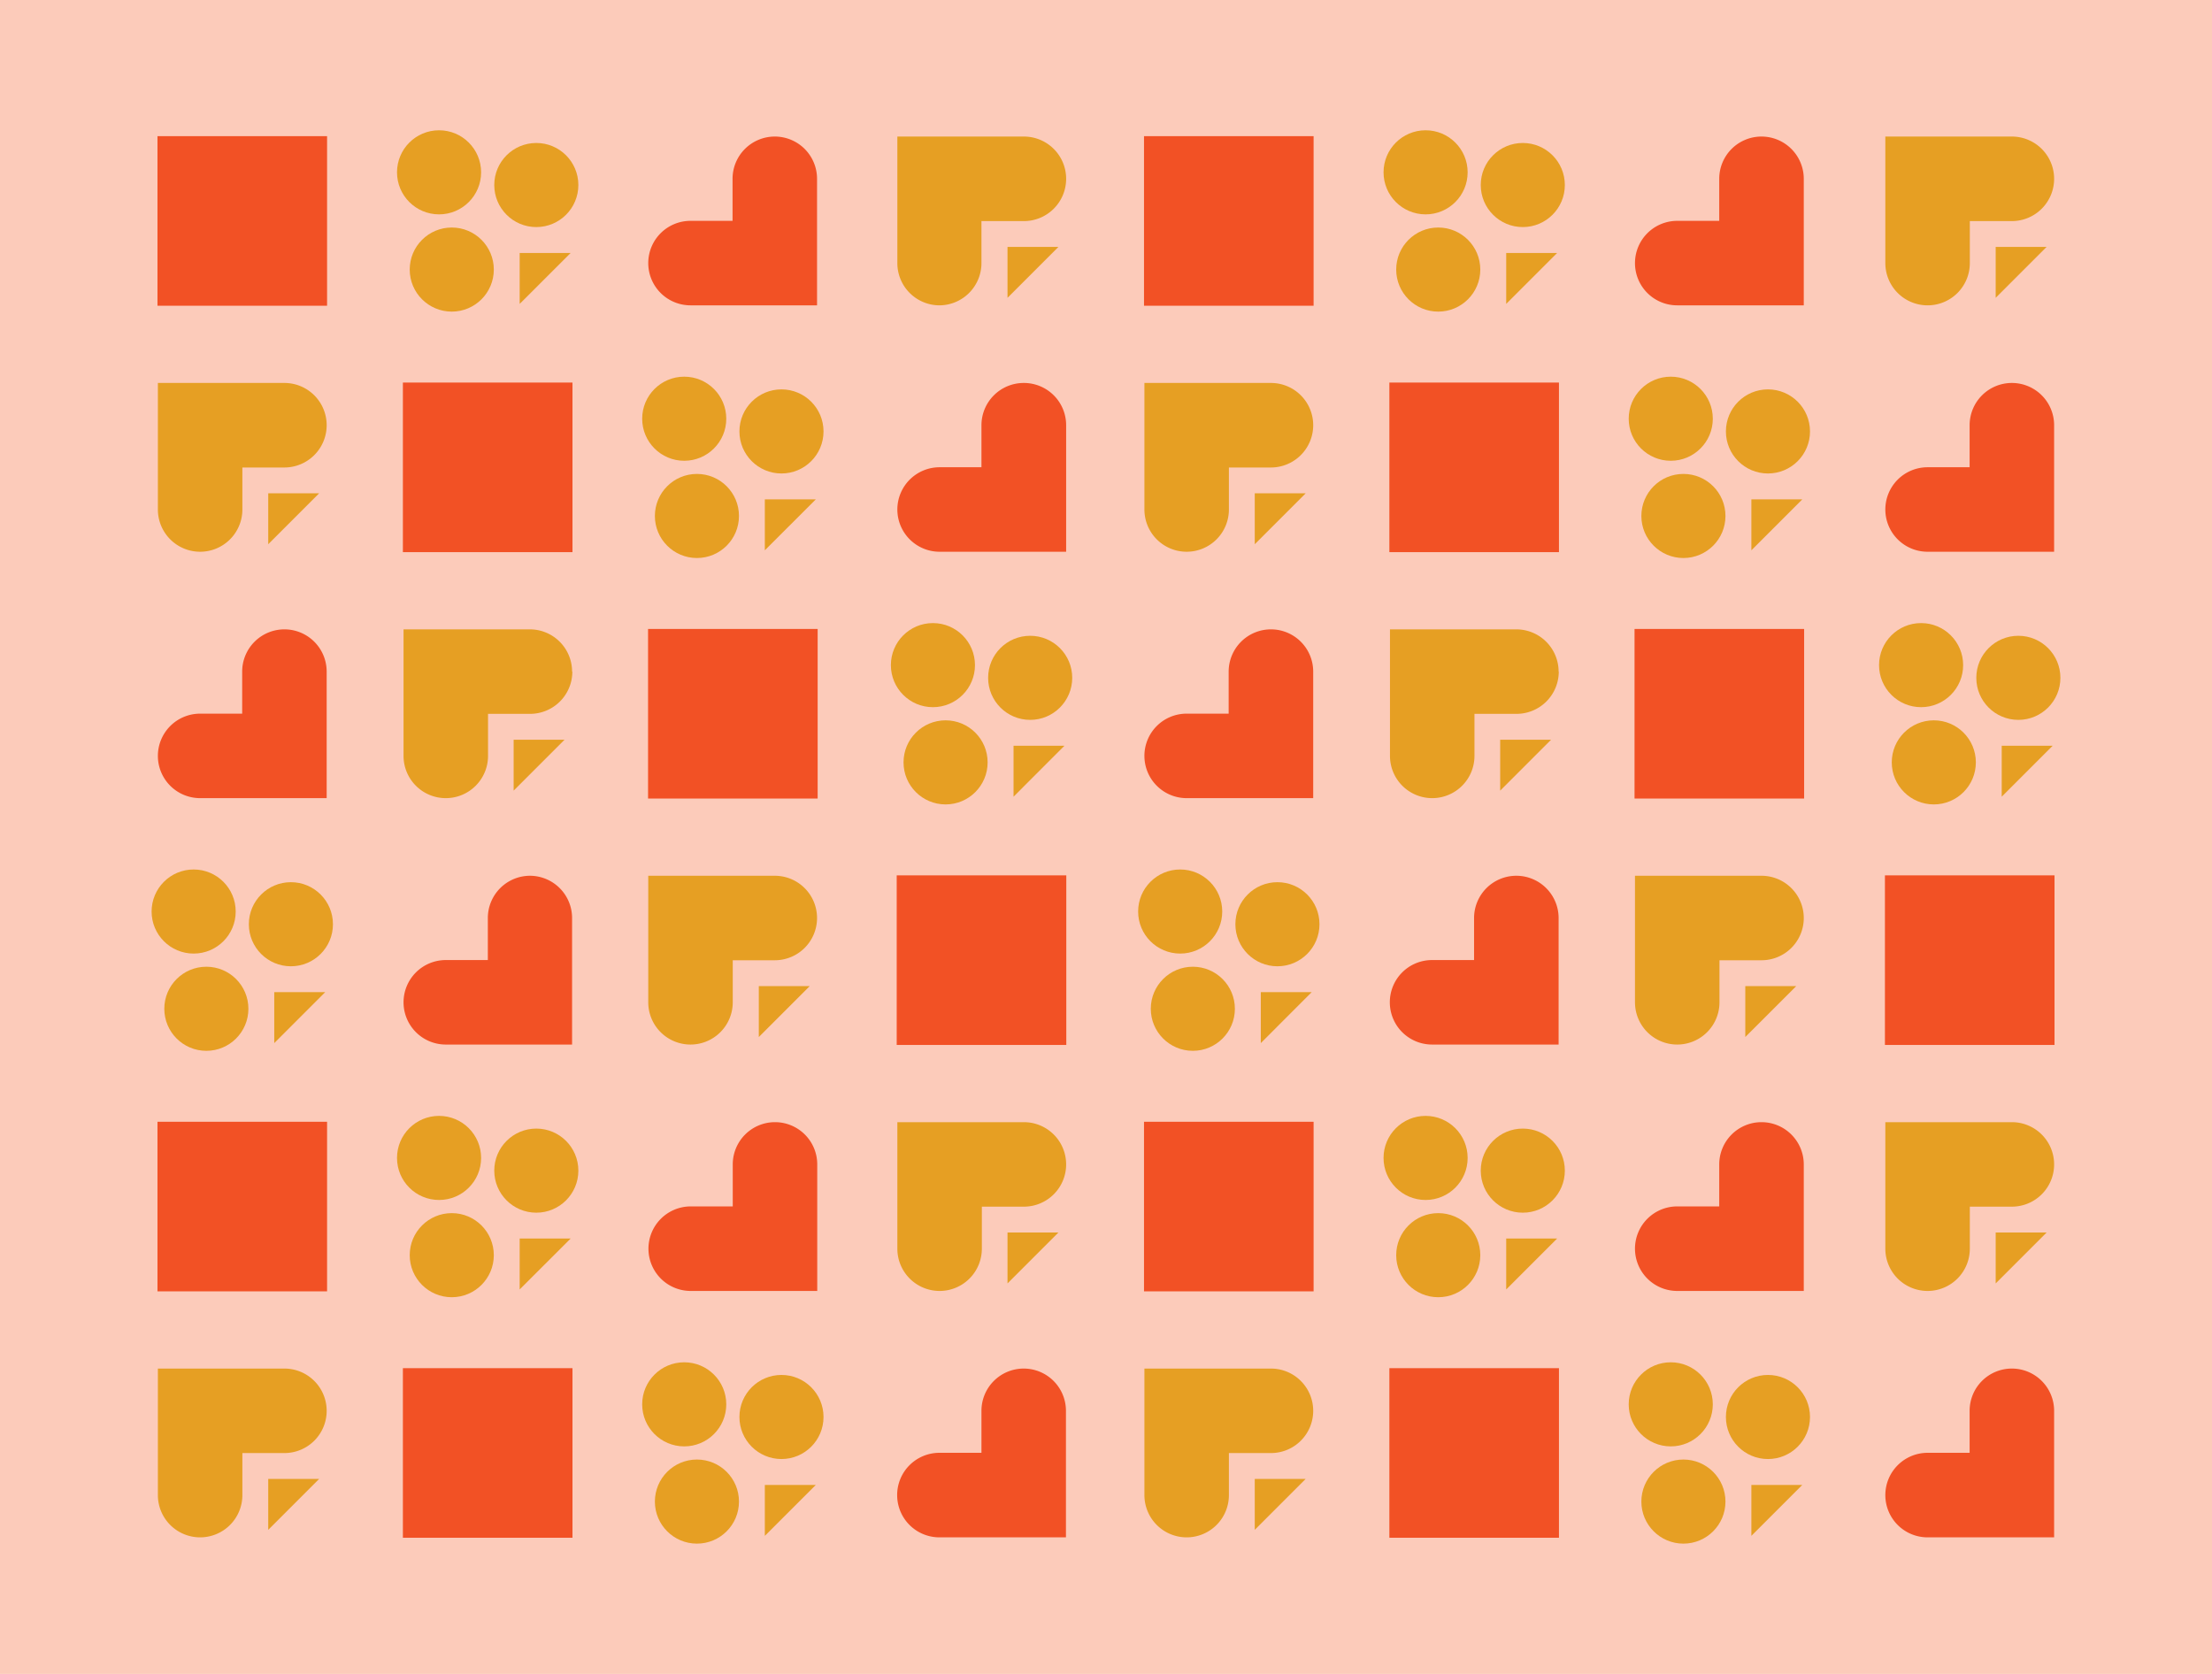 <svg xmlns="http://www.w3.org/2000/svg" viewBox="0 0 444 336"><defs><style>.cls-1{fill:#fccbba;}.cls-2{fill:#f25125;}.cls-3{fill:#e69f23;}</style></defs><title>minimized orange</title><g id="Layer_3" data-name="Layer 3"><rect class="cls-1" x="-0.23" y="-8.46" width="444.45" height="352.93"/><rect class="cls-2" x="31.61" y="27.33" width="34.04" height="34.04"/><path class="cls-2" d="M155.56,27.41A8.48,8.48,0,0,1,164,35.89v8.49h0V61.29h-25.4a8.48,8.48,0,0,1-8.48-8.48h0a8.48,8.48,0,0,1,8.48-8.48h8.44V35.89a8.48,8.48,0,0,1,8.48-8.48Z"/><rect class="cls-2" x="229.63" y="27.33" width="34.04" height="34.04"/><path class="cls-2" d="M353.57,27.41a8.49,8.49,0,0,1,8.49,8.48v8.49h0V61.29h-25.4a8.47,8.47,0,0,1-8.48-8.48h0a8.48,8.48,0,0,1,8.48-8.48h8.43V35.89a8.48,8.48,0,0,1,8.48-8.48Z"/><polygon class="cls-3" points="114.54 50.78 104.31 50.78 104.31 61 114.54 50.78"/><circle class="cls-3" cx="90.68" cy="54.11" r="8.44"/><circle class="cls-3" cx="107.65" cy="37.14" r="8.44"/><circle class="cls-3" cx="88.13" cy="34.59" r="8.44"/><path class="cls-3" d="M214,35.89a8.48,8.48,0,0,0-8.48-8.48h-25.4v25.4a8.47,8.47,0,0,0,8.48,8.48h0A8.48,8.48,0,0,0,197,52.81V44.38h8.44A8.49,8.49,0,0,0,214,35.89Z"/><polygon class="cls-3" points="212.45 49.56 202.23 49.56 202.23 59.78 212.45 49.56"/><polygon class="cls-3" points="312.55 50.78 302.33 50.78 302.33 61 312.55 50.78"/><circle class="cls-3" cx="288.69" cy="54.11" r="8.44"/><circle class="cls-3" cx="305.66" cy="37.14" r="8.44"/><circle class="cls-3" cx="286.15" cy="34.59" r="8.44"/><path class="cls-3" d="M412.31,35.89a8.48,8.48,0,0,0-8.48-8.48h-25.4v25.4a8.48,8.48,0,0,0,8.48,8.48h0a8.47,8.47,0,0,0,8.48-8.48V44.38h8.44a8.49,8.49,0,0,0,8.48-8.49Z"/><polygon class="cls-3" points="410.8 49.56 400.58 49.56 400.58 59.78 410.8 49.56"/><rect class="cls-2" x="80.87" y="76.79" width="34.04" height="34.04"/><path class="cls-2" d="M205.48,76.87A8.48,8.48,0,0,1,214,85.35v8.49h0v16.91h-25.4a8.48,8.48,0,0,1-8.48-8.48h0a8.48,8.48,0,0,1,8.48-8.48H197V85.35a8.49,8.49,0,0,1,8.49-8.48Z"/><rect class="cls-2" x="278.88" y="76.79" width="34.04" height="34.04"/><path class="cls-2" d="M403.83,76.87a8.48,8.48,0,0,1,8.48,8.48v8.49h0v16.91h-25.4a8.48,8.48,0,0,1-8.48-8.48h0a8.48,8.48,0,0,1,8.48-8.48h8.44V85.35a8.48,8.48,0,0,1,8.48-8.48Z"/><polygon class="cls-3" points="163.75 100.24 153.52 100.24 153.52 110.46 163.75 100.24"/><circle class="cls-3" cx="139.89" cy="103.57" r="8.44"/><circle class="cls-3" cx="156.86" cy="86.6" r="8.44"/><circle class="cls-3" cx="137.34" cy="84.05" r="8.44"/><path class="cls-3" d="M65.57,85.35a8.48,8.48,0,0,0-8.48-8.48H31.69v25.4a8.48,8.48,0,0,0,8.48,8.48h0a8.48,8.48,0,0,0,8.48-8.48V93.84h8.44a8.49,8.49,0,0,0,8.48-8.49Z"/><polygon class="cls-3" points="64.06 99.02 53.84 99.02 53.84 109.24 64.06 99.02"/><polygon class="cls-3" points="361.76 100.24 351.54 100.24 351.54 110.46 361.76 100.24"/><circle class="cls-3" cx="337.9" cy="103.57" r="8.44"/><circle class="cls-3" cx="354.87" cy="86.6" r="8.44"/><circle class="cls-3" cx="335.36" cy="84.05" r="8.44"/><path class="cls-3" d="M263.59,85.35a8.48,8.48,0,0,0-8.48-8.48h-25.4v25.4a8.48,8.48,0,0,0,8.48,8.48h0a8.48,8.48,0,0,0,8.48-8.48V93.84h8.44a8.49,8.49,0,0,0,8.48-8.49Z"/><polygon class="cls-3" points="262.08 99.02 251.86 99.02 251.86 109.24 262.08 99.02"/><rect class="cls-2" x="130.08" y="126.25" width="34.04" height="34.04"/><path class="cls-2" d="M57.09,126.33a8.48,8.48,0,0,1,8.48,8.48v8.48h0v16.92H40.17a8.48,8.48,0,0,1-8.48-8.48h0a8.48,8.48,0,0,1,8.48-8.48h8.44v-8.44a8.48,8.48,0,0,1,8.48-8.48Z"/><rect class="cls-2" x="328.09" y="126.25" width="34.04" height="34.04"/><path class="cls-2" d="M255.11,126.33a8.48,8.48,0,0,1,8.48,8.48v8.48h0v16.92h-25.4a8.48,8.48,0,0,1-8.48-8.48h0a8.47,8.47,0,0,1,8.48-8.48h8.43v-8.44a8.49,8.49,0,0,1,8.49-8.48Z"/><polygon class="cls-3" points="213.66 149.69 203.44 149.69 203.44 159.92 213.66 149.69"/><circle class="cls-3" cx="189.8" cy="153.03" r="8.44"/><circle class="cls-3" cx="206.78" cy="136.06" r="8.44"/><circle class="cls-3" cx="187.26" cy="133.51" r="8.44"/><path class="cls-3" d="M114.83,134.81a8.48,8.48,0,0,0-8.48-8.48H81v25.4a8.48,8.48,0,0,0,8.48,8.48h0a8.48,8.48,0,0,0,8.48-8.48v-8.44h8.44a8.48,8.48,0,0,0,8.48-8.48Z"/><polygon class="cls-3" points="113.32 148.48 103.1 148.48 103.1 158.7 113.32 148.48"/><polygon class="cls-3" points="412.02 149.69 401.79 149.69 401.79 159.92 412.02 149.69"/><circle class="cls-3" cx="388.16" cy="153.03" r="8.44"/><circle class="cls-3" cx="405.13" cy="136.06" r="8.44"/><circle class="cls-3" cx="385.61" cy="133.51" r="8.44"/><path class="cls-3" d="M312.85,134.81a8.49,8.49,0,0,0-8.49-8.48H279v25.4a8.48,8.48,0,0,0,8.48,8.48h0a8.48,8.48,0,0,0,8.48-8.48v-8.44h8.43a8.48,8.48,0,0,0,8.49-8.48Z"/><polygon class="cls-3" points="311.34 148.48 301.12 148.48 301.12 158.7 311.34 148.48"/><rect class="cls-2" x="179.99" y="175.71" width="34.04" height="34.04"/><path class="cls-2" d="M106.35,175.79a8.48,8.48,0,0,1,8.48,8.48v8.48h0v16.92H89.43A8.48,8.48,0,0,1,81,201.19h0a8.48,8.48,0,0,1,8.48-8.48h8.44v-8.44a8.48,8.48,0,0,1,8.48-8.48Z"/><rect class="cls-2" x="378.35" y="175.71" width="34.04" height="34.04"/><path class="cls-2" d="M304.36,175.79a8.49,8.49,0,0,1,8.49,8.48v8.48h0v16.92h-25.4a8.48,8.48,0,0,1-8.48-8.48h0a8.47,8.47,0,0,1,8.48-8.48h8.43v-8.44a8.48,8.48,0,0,1,8.48-8.48Z"/><polygon class="cls-3" points="65.28 199.15 55.05 199.15 55.05 209.38 65.28 199.15"/><circle class="cls-3" cx="41.42" cy="202.49" r="8.44"/><circle class="cls-3" cx="58.39" cy="185.52" r="8.44"/><circle class="cls-3" cx="38.87" cy="182.97" r="8.44"/><path class="cls-3" d="M164,184.27a8.48,8.48,0,0,0-8.48-8.48h-25.4v25.4a8.48,8.48,0,0,0,8.48,8.48h0a8.48,8.48,0,0,0,8.48-8.48v-8.44h8.44a8.48,8.48,0,0,0,8.48-8.48Z"/><polygon class="cls-3" points="162.53 197.94 152.31 197.94 152.31 208.16 162.53 197.94"/><polygon class="cls-3" points="263.29 199.15 253.07 199.15 253.07 209.38 263.29 199.15"/><circle class="cls-3" cx="239.43" cy="202.49" r="8.44"/><circle class="cls-3" cx="256.41" cy="185.52" r="8.44"/><circle class="cls-3" cx="236.89" cy="182.97" r="8.44"/><path class="cls-3" d="M362.06,184.27a8.49,8.49,0,0,0-8.49-8.48H328.18v25.4a8.48,8.48,0,0,0,8.48,8.48h0a8.48,8.48,0,0,0,8.48-8.48v-8.44h8.43a8.48,8.48,0,0,0,8.49-8.48Z"/><polygon class="cls-3" points="360.55 197.94 350.32 197.94 350.32 208.16 360.55 197.94"/><rect class="cls-2" x="80.87" y="274.63" width="34.04" height="34.04"/><rect class="cls-2" x="278.88" y="274.63" width="34.04" height="34.04"/><path class="cls-2" d="M205.48,274.71a8.48,8.48,0,0,1,8.48,8.48v8.48h0v16.92h-25.4a8.48,8.48,0,0,1-8.48-8.48h0a8.48,8.48,0,0,1,8.48-8.49H197v-8.43a8.48,8.48,0,0,1,8.49-8.48Z"/><polygon class="cls-3" points="163.75 298.07 153.52 298.07 153.52 308.29 163.75 298.07"/><circle class="cls-3" cx="139.89" cy="301.41" r="8.44"/><circle class="cls-3" cx="156.86" cy="284.43" r="8.44"/><circle class="cls-3" cx="137.34" cy="281.89" r="8.44"/><path class="cls-3" d="M65.57,283.19a8.48,8.48,0,0,0-8.48-8.48H31.69v25.4a8.48,8.48,0,0,0,8.48,8.48h0a8.48,8.48,0,0,0,8.48-8.48v-8.44h8.44a8.48,8.48,0,0,0,8.48-8.48Z"/><polygon class="cls-3" points="64.06 296.86 53.84 296.86 53.84 307.08 64.06 296.86"/><polygon class="cls-3" points="361.76 298.07 351.54 298.07 351.54 308.29 361.76 298.07"/><circle class="cls-3" cx="337.9" cy="301.41" r="8.44"/><circle class="cls-3" cx="354.87" cy="284.43" r="8.44"/><circle class="cls-3" cx="335.36" cy="281.89" r="8.44"/><path class="cls-3" d="M263.59,283.19a8.48,8.48,0,0,0-8.48-8.48h-25.4v25.4a8.48,8.48,0,0,0,8.48,8.48h0a8.48,8.48,0,0,0,8.48-8.48v-8.44h8.44a8.48,8.48,0,0,0,8.48-8.48Z"/><polygon class="cls-3" points="262.08 296.86 251.86 296.86 251.86 307.08 262.08 296.86"/><path class="cls-2" d="M403.83,274.71a8.48,8.48,0,0,1,8.48,8.48v8.48h0v16.92h-25.4a8.48,8.48,0,0,1-8.48-8.48h0a8.49,8.49,0,0,1,8.48-8.49h8.44v-8.43a8.47,8.47,0,0,1,8.48-8.48Z"/><rect class="cls-2" x="31.61" y="225.17" width="34.04" height="34.04"/><path class="cls-2" d="M155.56,225.25a8.48,8.48,0,0,1,8.48,8.48v8.48h0v16.92h-25.4a8.48,8.48,0,0,1-8.48-8.48h0a8.49,8.49,0,0,1,8.48-8.49h8.44v-8.43a8.48,8.48,0,0,1,8.48-8.48Z"/><path class="cls-2" d="M353.57,225.25a8.49,8.49,0,0,1,8.49,8.48v8.48h0v16.92h-25.4a8.48,8.48,0,0,1-8.48-8.48h0a8.48,8.48,0,0,1,8.48-8.49h8.43v-8.43a8.48,8.48,0,0,1,8.48-8.48Z"/><polygon class="cls-3" points="114.54 248.61 104.31 248.61 104.31 258.83 114.54 248.61"/><circle class="cls-3" cx="90.68" cy="251.95" r="8.44"/><circle class="cls-3" cx="107.65" cy="234.98" r="8.44"/><circle class="cls-3" cx="88.13" cy="232.43" r="8.44"/><polygon class="cls-3" points="312.55 248.61 302.33 248.61 302.33 258.83 312.55 248.61"/><circle class="cls-3" cx="288.69" cy="251.95" r="8.44"/><circle class="cls-3" cx="305.66" cy="234.98" r="8.44"/><circle class="cls-3" cx="286.15" cy="232.43" r="8.44"/><path class="cls-3" d="M214,233.73a8.48,8.48,0,0,0-8.48-8.48h-25.4v25.4a8.48,8.48,0,0,0,8.48,8.48h0a8.48,8.48,0,0,0,8.48-8.48v-8.44h8.44a8.48,8.48,0,0,0,8.48-8.48Z"/><polygon class="cls-3" points="212.45 247.4 202.23 247.4 202.23 257.62 212.45 247.4"/><path class="cls-3" d="M412.31,233.73a8.48,8.48,0,0,0-8.48-8.48h-25.4v25.4a8.48,8.48,0,0,0,8.48,8.48h0a8.48,8.48,0,0,0,8.48-8.48v-8.44h8.44a8.48,8.48,0,0,0,8.48-8.48Z"/><polygon class="cls-3" points="410.8 247.4 400.58 247.4 400.58 257.62 410.8 247.4"/><rect class="cls-2" x="229.63" y="225.17" width="34.04" height="34.04"/></g></svg>